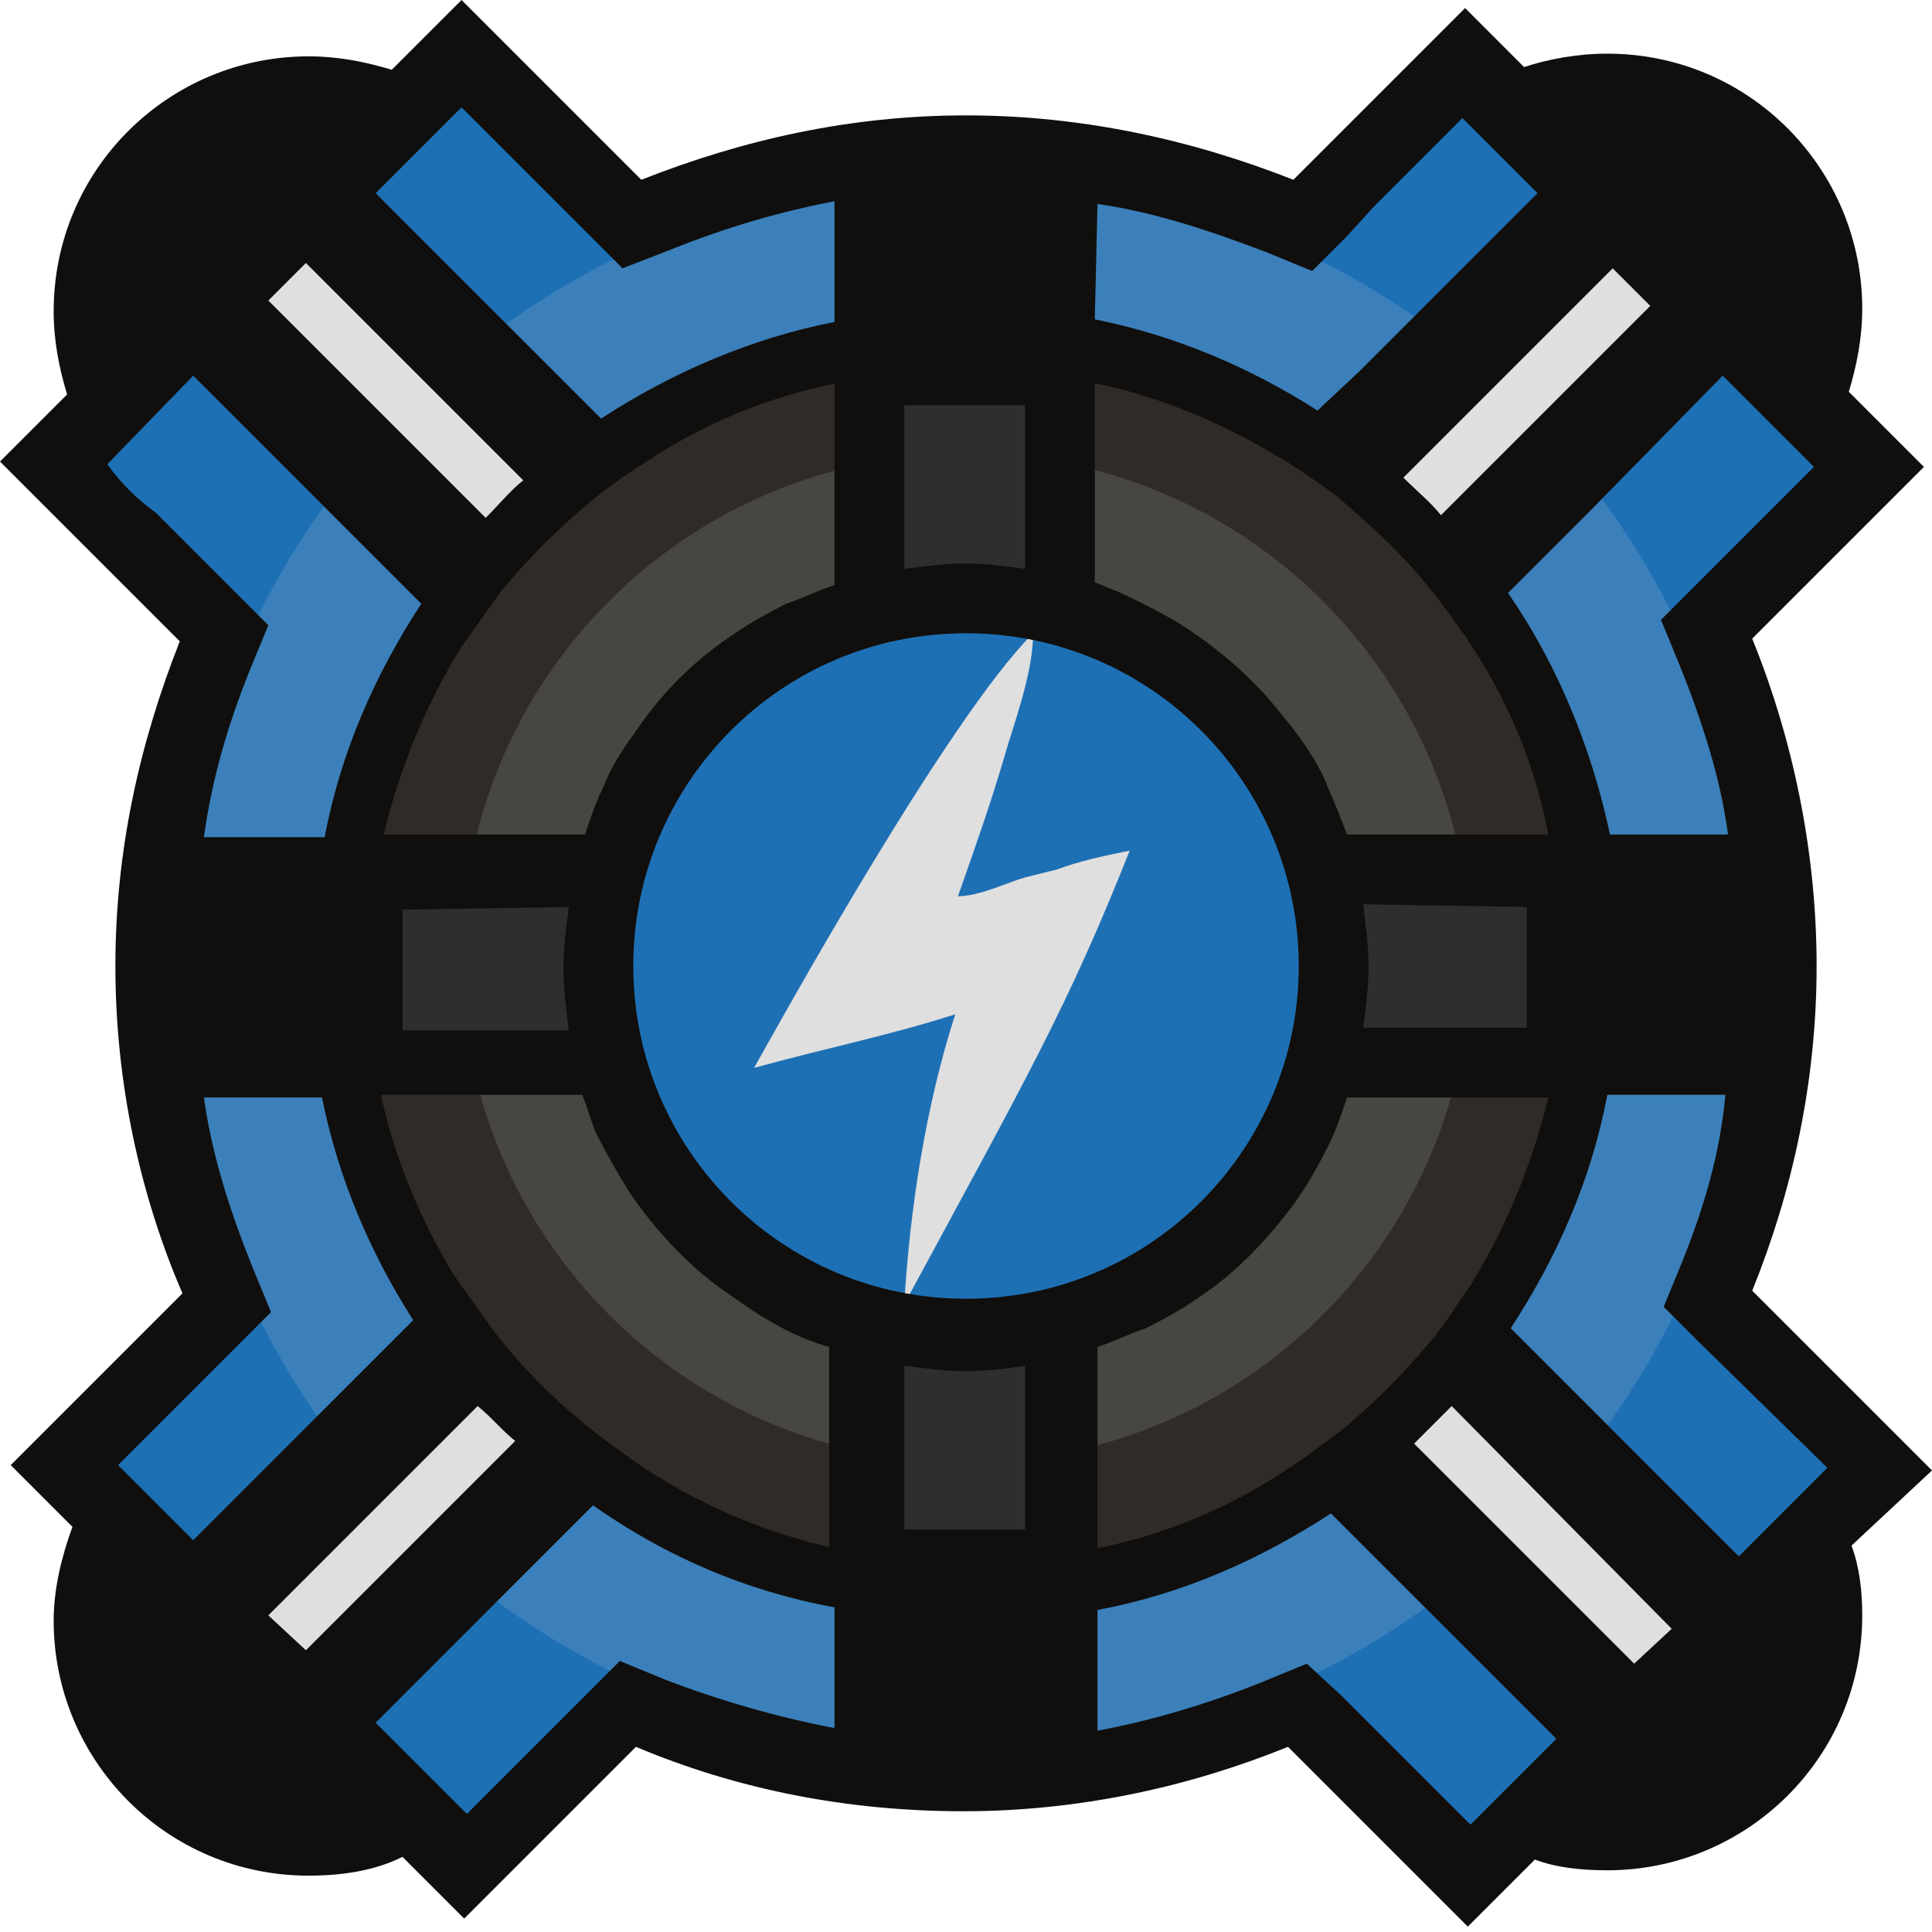 <?xml version="1.0" encoding="utf-8"?>
<!-- Generator: Adobe Illustrator 21.0.0, SVG Export Plug-In . SVG Version: 6.00 Build 0)  -->
<svg version="1.1" id="Layer_1" xmlns="http://www.w3.org/2000/svg" xmlns:xlink="http://www.w3.org/1999/xlink" x="0px" y="0px"
	 viewBox="0 0 72 72" style="enable-background:new 0 0 72 72;" xml:space="preserve">
<g id="COLOUR">
	<g>
		<g>
			<path style="fill:#1E70B5;" d="M67.8,57.5l2.7-2.8L64,48.2l0.3-0.6C65.9,44,66.7,40,66.7,36c0-4.1-0.8-8.1-2.4-11.8L64,23.6
				l6.1-6.2l-2.5-2.5l0.2-0.6c0.3-0.9,0.5-1.9,0.5-2.8c0-4.7-3.8-8.5-8.5-8.5c-1,0-1.9,0.2-2.8,0.5l-0.6,0.2l-1.9-1.9L48.4,8
				l-0.6-0.3C44.1,6.2,40.1,5.3,36,5.3c-4,0-8,0.8-11.7,2.3l-0.6,0.3l-6.5-6.5l-2.3,2.3l-0.6-0.2C13.4,3.2,12.5,3,11.5,3
				C6.8,3,3,6.8,3,11.5c0,0.9,0.2,1.9,0.5,2.8l0.2,0.6l-2.3,2.3l6.5,6.5l-0.3,0.6C6.1,28,5.3,32,5.3,36c0,4.1,0.8,8,2.4,11.8L8,48.4
				l-6.2,6.2l2.1,2.1l-0.2,0.6c-0.4,1-0.6,2.1-0.6,3.2c0,4.7,3.8,8.5,8.5,8.5c1.1,0,2.2-0.2,3.2-0.6l0.6-0.2l2.1,2.1l6.1-6.1
				l0.6,0.3c3.8,1.6,7.7,2.4,11.8,2.4c4,0,8-0.8,11.7-2.3l0.6-0.3l6.5,6.5l2.2-2.2l0.6,0.2c0.7,0.2,1.5,0.3,2.4,0.3
				c4.7,0,8.5-3.8,8.5-8.5c0-0.8-0.1-1.6-0.4-2.3L67.8,57.5z"/>
		</g>
	</g>
</g>
<g id="DETAIL">
	<g>
		<path style="opacity:0.15;fill:#DFDFDF;enable-background:new    ;" d="M36,6.6C19.7,6.6,6.6,19.7,6.6,36S19.7,65.4,36,65.4
			S65.4,52.2,65.4,36S52.3,6.6,36,6.6z M36,49.9c-7.4,0-13.5-6-13.5-13.5s6-13.5,13.5-13.5s13.5,6,13.5,13.5S43.5,49.9,36,49.9z"/>
		<g>
			<path style="fill:#DFDFDF;" d="M42.1,31.7c-2.3,5.8-3.8,8.4-8.4,16.9c0.2-3.5,0.8-7.4,1.9-10.8c-2.5,0.8-5,1.3-7.5,2
				c0.9-1.6,7.2-13,10.4-16.2c0,1.5-0.7,3.3-1.1,4.7c-0.5,1.7-1.1,3.4-1.7,5.1c0.8,0,1.8-0.5,2.5-0.7c0.4-0.1,0.8-0.2,1.2-0.3
				C40.2,32.1,41.1,31.9,42.1,31.7z"/>
		</g>
		<path style="fill:#2E2B28;" d="M36,13.4c-12.5,0-22.7,10.2-22.7,22.7S23.5,58.8,36,58.8s22.7-10.2,22.7-22.7S48.5,13.4,36,13.4z
			 M36,48.7c-7.2,0-13-5.8-13-13s5.8-13,13-13s13,5.8,13,13S43.2,48.7,36,48.7z"/>
		<path style="opacity:0.15;fill:#DFDFDF;enable-background:new    ;" d="M36,16.9c-10.4,0-18.8,8.4-18.8,18.8S25.6,54.5,36,54.5
			s18.8-8.4,18.8-18.8S46.4,16.9,36,16.9z M36,48.8c-7.2,0-13.1-5.9-13.1-13.1S28.8,22.6,36,22.6s13.1,5.9,13.1,13.1
			S43.2,48.8,36,48.8z"/>
		<path style="fill:#100F0D;" d="M72,54.8l-6.7-6.7c1.5-3.7,2.4-7.8,2.4-12.1s-0.9-8.5-2.4-12.2l6.4-6.4l-2.8-2.8
			c0.3-1,0.5-2,0.5-3.1c0-5.2-4.2-9.5-9.5-9.5c-1.1,0-2.2,0.2-3.1,0.5l-2.2-2.2l-6.4,6.4C44.4,5.2,40.3,4.3,36,4.3
			s-8.3,0.9-12.1,2.4L17.2,0l-2.6,2.6c-1-0.3-2-0.5-3.1-0.5C6.3,2.1,2,6.3,2,11.6c0,1.1,0.2,2.1,0.5,3.1L0,17.2l6.7,6.7
			C5.2,27.7,4.3,31.7,4.3,36s0.9,8.5,2.5,12.2l-6.4,6.4l2.3,2.3C2.3,58,2,59.2,2,60.4c0,5.2,4.2,9.5,9.5,9.5c1.3,0,2.5-0.2,3.5-0.7
			l2.3,2.3l6.4-6.4c3.8,1.6,7.9,2.4,12.2,2.4s8.4-0.9,12.1-2.4l6.7,6.7l2.5-2.5c0.8,0.3,1.7,0.4,2.7,0.4c5.2,0,9.5-4.2,9.5-9.5
			c0-0.9-0.1-1.8-0.4-2.6L72,54.8z M64.2,14l3.2,3.2l0.2,0.2l-5.7,5.7l0.7,1.7c0.8,2,1.5,4.1,1.8,6.3H60c-0.7-3.3-2-6.4-3.8-9l3-3
			L64.2,14z M40.9,7.6c2.1,0.3,4.2,1,6.3,1.8l1.7,0.7l1.3-1.3l1-1.1l3.3-3.3l2.8,2.8l-6.6,6.6l-1.6,1.5c-2.5-1.6-5.3-2.8-8.3-3.4
			L40.9,7.6L40.9,7.6z M40.9,14.3c2.4,0.5,4.7,1.5,6.7,2.7c0.7,0.4,1.4,0.9,2.1,1.4c1.2,1,2.4,2.1,3.4,3.3c0.5,0.6,1,1.3,1.5,2
			c1.5,2.2,2.6,4.7,3.1,7.4h-7.5c-0.3-0.8-0.6-1.5-0.9-2.2c-0.4-0.8-0.9-1.5-1.4-2.1c-1-1.3-2.1-2.3-3.4-3.2
			c-0.7-0.5-1.5-0.9-2.3-1.3c-0.4-0.2-0.9-0.4-1.4-0.6v-7.4H40.9z M14.3,31.1c0.6-2.5,1.6-4.9,2.9-7c0.5-0.7,1-1.4,1.5-2.1
			c1-1.2,2.1-2.3,3.3-3.3c0.6-0.5,1.3-1,2.1-1.5c2.1-1.4,4.5-2.4,7-2.9v7.5c-0.6,0.2-1.2,0.5-1.8,0.7c-0.8,0.4-1.5,0.8-2.2,1.3
			c-1.3,0.9-2.4,2-3.3,3.3c-0.5,0.7-1,1.4-1.3,2.2c-0.3,0.6-0.5,1.2-0.7,1.8H14.3z M36,23.6c6.9,0,12.4,5.6,12.4,12.4
			S42.9,48.4,36,48.4S23.6,42.8,23.6,36S29.1,23.6,36,23.6z M40.9,50.2c0.6-0.2,1.2-0.5,1.8-0.7c0.8-0.4,1.5-0.8,2.2-1.3
			c1.3-0.9,2.4-2.1,3.3-3.3c0.5-0.7,0.9-1.4,1.3-2.2c0.3-0.6,0.5-1.2,0.7-1.8h7.5c-0.6,2.5-1.6,4.9-2.9,7c-0.5,0.7-0.9,1.4-1.5,2.1
			c-1,1.2-2.1,2.3-3.3,3.3c-0.7,0.5-1.3,1-2.1,1.5c-2.1,1.4-4.5,2.4-7,2.9V50.2z M17.2,4l1.9,1.9l0,0l4.1,4.1L25,9.3
			c2-0.8,4-1.4,6.1-1.8V12c-3.1,0.6-6.1,1.9-8.7,3.6l-1.8-1.8l-1.3-1.3L14,7.2L17.2,4z M5.8,19.1C5.1,18.6,4.5,18,4,17.3l0,0L7.2,14
			l8.5,8.5c-1.7,2.6-3,5.5-3.6,8.7H7.6C7.9,29,8.5,27,9.3,25l0.7-1.7L8.7,22L5.8,19.1z M12.6,52l-5.4,5.4l-2.8-2.8l4.4-4.4l1.3-1.3
			l-0.7-1.7c-0.8-2-1.5-4.1-1.8-6.3H12c0.6,3,1.8,5.8,3.4,8.3l-2,2L12.6,52z M31.1,64.4c-2.1-0.4-4.2-1-6.3-1.8l-1.7-0.7l-1.3,1.3
			l-2.3,2.3l-2.1,2.1L14,64.2l5.3-5.3l1.2-1.2l1.6-1.6c2.7,1.9,5.7,3.2,9,3.8V64.4z M31.1,57.7c-2.7-0.6-5.2-1.7-7.4-3.2
			c-0.7-0.5-1.4-1-2-1.5c-1.2-1-2.3-2.1-3.3-3.4c-0.5-0.7-1-1.4-1.5-2.1c-1.2-2-2.2-4.3-2.7-6.7h7.5c0.2,0.5,0.3,0.9,0.5,1.4l0,0
			c0.4,0.8,0.8,1.5,1.3,2.3c0.9,1.3,2,2.5,3.2,3.4c0.7,0.5,1.4,1,2.1,1.4s1.4,0.7,2.1,0.9v7.5H31.1z M54.8,68l-3.4-3.4L50,63.2
			L48.7,62L47,62.7c-2,0.8-4,1.4-6.1,1.8V60c3.2-0.6,6.1-1.9,8.7-3.6l2.7,2.7l5.7,5.7L54.8,68z M64.8,58l-5.7-5.7L58,51.2l-1.7-1.7
			c1.7-2.6,3-5.5,3.6-8.7h4.4C64.1,43,63.5,45,62.7,47L62,48.7l1.3,1.3l4.8,4.7L64.8,58z"/>
		<g>
			<path style="fill:#DFDFDF;" d="M19.5,17.9c-0.5,0.4-0.9,0.9-1.4,1.4L10,11.2l1.4-1.4L19.5,17.9z"/>
			<path style="fill:#DFDFDF;" d="M61.5,11.4l-7.8,7.8c-0.4-0.5-0.9-0.9-1.4-1.4l7.8-7.8L61.5,11.4z"/>
			<path style="fill:#DFDFDF;" d="M62.3,60.7L60.9,62l-8.2-8.2c0.5-0.5,0.9-0.9,1.4-1.4L62.3,60.7z"/>
			<path style="fill:#DFDFDF;" d="M19.2,53.7l-7.8,7.8L10,60.2l7.8-7.8C18.3,52.8,18.7,53.3,19.2,53.7z"/>
		</g>
		<path style="opacity:0.15;fill:#DFDFDF;enable-background:new    ;" d="M21.2,33.8c-0.1,0.7-0.2,1.5-0.2,2.3s0.1,1.5,0.2,2.3H15
			v-4.5L21.2,33.8L21.2,33.8z"/>
		<path style="opacity:0.15;fill:#DFDFDF;enable-background:new    ;" d="M33.7,15.1h4.5v6.1C37.5,21.1,36.7,21,36,21
			c-0.8,0-1.5,0.1-2.3,0.2V15.1z"/>
		<path style="opacity:0.15;fill:#DFDFDF;enable-background:new    ;" d="M36,51.1c0.8,0,1.5-0.1,2.2-0.2V57h-4.5v-6.1
			C34.5,51,35.2,51.1,36,51.1z"/>
		<path style="opacity:0.15;fill:#DFDFDF;enable-background:new    ;" d="M56.9,33.8v4.5h-6.1c0.1-0.7,0.2-1.5,0.2-2.3
			s-0.1-1.5-0.2-2.3L56.9,33.8L56.9,33.8z"/>
	</g>
</g>
</svg>
